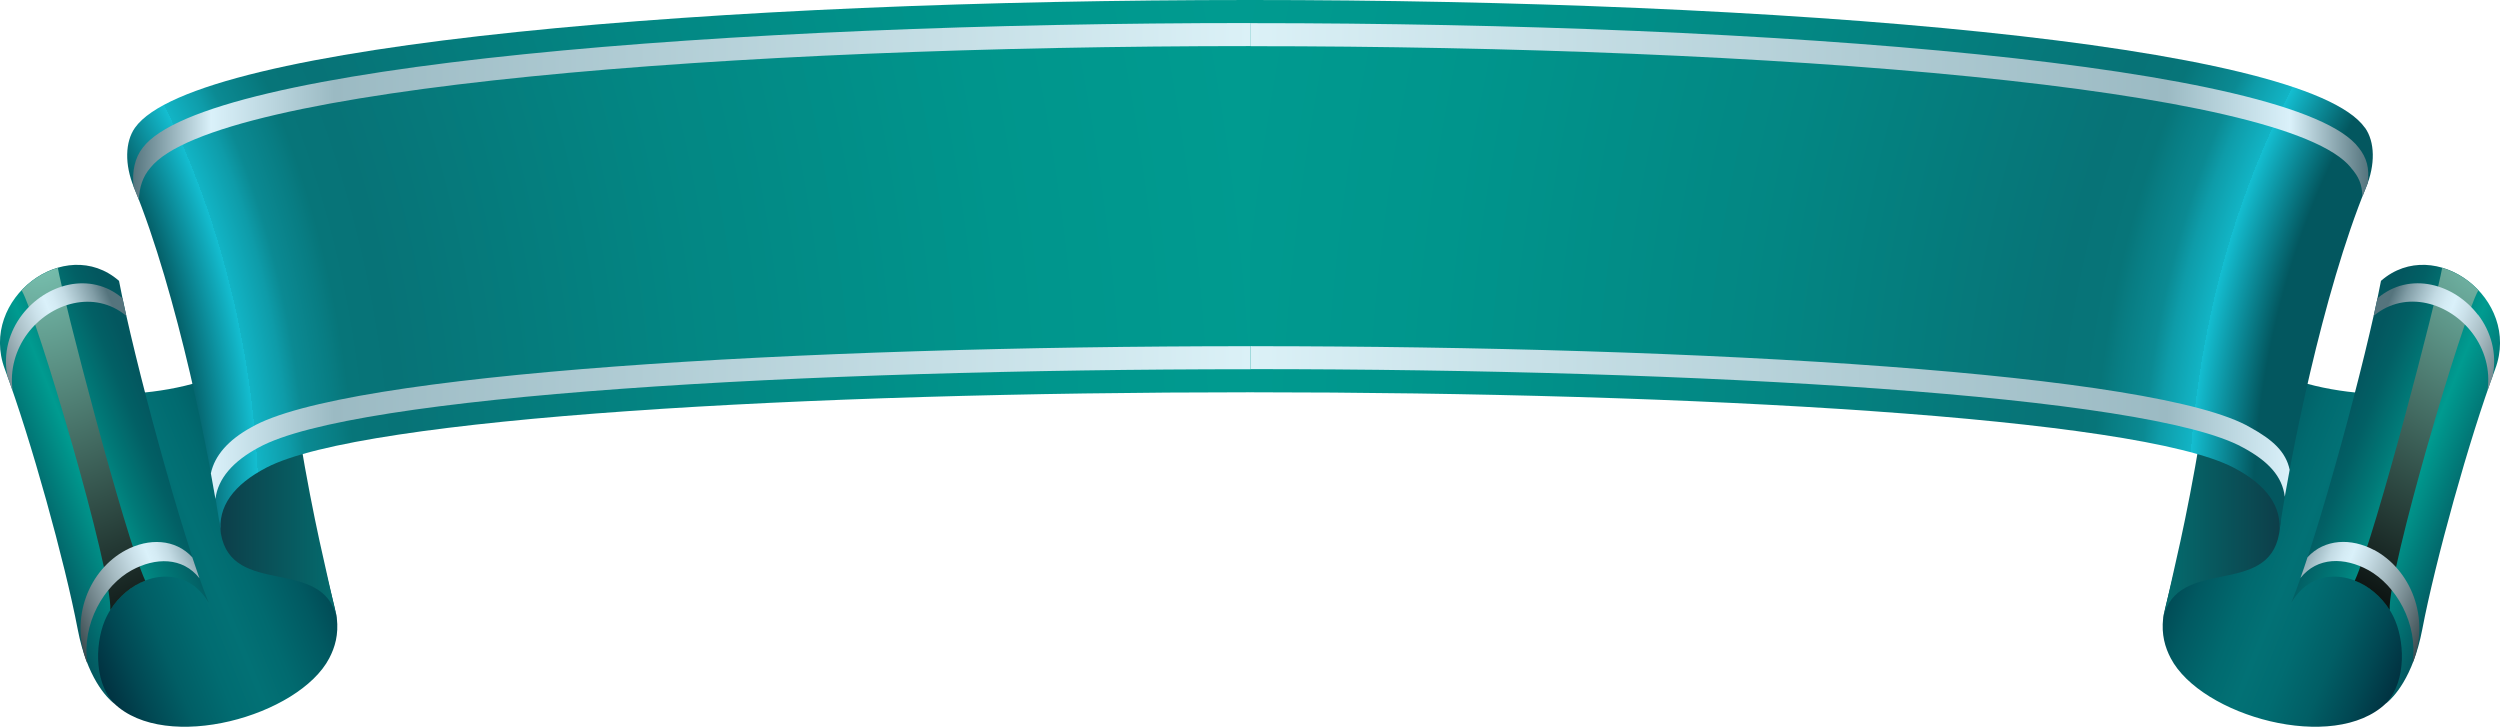 <?xml version="1.0" encoding="UTF-8"?>
<svg xmlns="http://www.w3.org/2000/svg" xmlns:xlink="http://www.w3.org/1999/xlink" viewBox="0 0 230 66.86">
  <defs>
    <linearGradient id="linear-gradient" x1="5.78" y1="54.56" x2="30.7" y2="44.49" gradientUnits="userSpaceOnUse">
      <stop offset="0" stop-color="#01303f"/>
      <stop offset=".12" stop-color="#014853"/>
      <stop offset=".25" stop-color="#015e65"/>
      <stop offset=".39" stop-color="#016c71"/>
      <stop offset=".5" stop-color="#027175"/>
      <stop offset=".61" stop-color="#016a6f"/>
      <stop offset=".76" stop-color="#015961"/>
      <stop offset=".93" stop-color="#013d4a"/>
      <stop offset="1" stop-color="#01303f"/>
    </linearGradient>
    <linearGradient id="linear-gradient-2" x1="2.33" y1="46.9" x2="17.05" y2="40.95" gradientUnits="userSpaceOnUse">
      <stop offset="0" stop-color="#03575f"/>
      <stop offset=".39" stop-color="#009b90"/>
      <stop offset=".59" stop-color="#017a78"/>
      <stop offset=".78" stop-color="#026065"/>
      <stop offset=".9" stop-color="#03575f"/>
    </linearGradient>
    <radialGradient id="radial-gradient" cx="-177.11" cy="363.44" fx="-177.11" fy="363.44" r="10.93" gradientTransform="translate(520.69 -1355.78) scale(2.92 3.79)" gradientUnits="userSpaceOnUse">
      <stop offset="0" stop-color="#80cdbb"/>
      <stop offset="1" stop-color="#010101"/>
    </radialGradient>
    <linearGradient id="linear-gradient-3" x1="20.17" y1="48.49" x2="30.99" y2="48.49" gradientUnits="userSpaceOnUse">
      <stop offset="0" stop-color="#0d3e49"/>
      <stop offset="1" stop-color="#046c6e"/>
    </linearGradient>
    <linearGradient id="linear-gradient-4" x1="199.3" y1="44.49" x2="224.22" y2="54.56" gradientUnits="userSpaceOnUse">
      <stop offset="0" stop-color="#01303f"/>
      <stop offset=".07" stop-color="#013d4a"/>
      <stop offset=".24" stop-color="#015961"/>
      <stop offset=".39" stop-color="#016a6f"/>
      <stop offset=".5" stop-color="#027175"/>
      <stop offset=".61" stop-color="#016c71"/>
      <stop offset=".75" stop-color="#015e65"/>
      <stop offset=".88" stop-color="#014853"/>
      <stop offset="1" stop-color="#01303f"/>
    </linearGradient>
    <linearGradient id="linear-gradient-5" x1="212.95" y1="40.95" x2="227.67" y2="46.9" gradientUnits="userSpaceOnUse">
      <stop offset=".1" stop-color="#03575f"/>
      <stop offset=".22" stop-color="#026065"/>
      <stop offset=".41" stop-color="#017a78"/>
      <stop offset=".61" stop-color="#009b90"/>
      <stop offset="1" stop-color="#03575f"/>
    </linearGradient>
    <radialGradient id="radial-gradient-2" cx="-99.71" cy="363.14" fx="-99.71" fy="363.14" r="10.86" xlink:href="#radial-gradient"/>
    <linearGradient id="linear-gradient-6" x1="199.01" y1="48.49" x2="209.83" y2="48.49" gradientUnits="userSpaceOnUse">
      <stop offset="0" stop-color="#046c6e"/>
      <stop offset="1" stop-color="#0d3e49"/>
    </linearGradient>
    <radialGradient id="radial-gradient-3" cx="-188.97" cy="370.46" fx="-188.97" fy="370.46" r="50.85" gradientTransform="translate(520.69 -1355.78) scale(2.92 3.79)" gradientUnits="userSpaceOnUse">
      <stop offset=".33" stop-color="#03575f"/>
      <stop offset=".37" stop-color="#14bed1"/>
      <stop offset=".37" stop-color="#12b4c5"/>
      <stop offset=".39" stop-color="#0e9ca9"/>
      <stop offset=".4" stop-color="#0b8a93"/>
      <stop offset=".42" stop-color="#087d83"/>
      <stop offset=".43" stop-color="#077579"/>
      <stop offset=".46" stop-color="#077377"/>
      <stop offset=".64" stop-color="#038683"/>
      <stop offset=".84" stop-color="#00958c"/>
      <stop offset="1" stop-color="#009b90"/>
    </radialGradient>
    <radialGradient id="radial-gradient-4" cx="805.05" fx="805.05" r="50.85" gradientTransform="translate(2607 -1355.78) rotate(-180) scale(2.92 -3.79)" xlink:href="#radial-gradient-3"/>
    <linearGradient id="New_Gradient_Swatch_6" data-name="New Gradient Swatch 6" x1="12.24" y1="24.01" x2="115.07" y2="24.01" gradientUnits="userSpaceOnUse">
      <stop offset="0" stop-color="#55747d"/>
      <stop offset=".07" stop-color="#daf1fa"/>
      <stop offset=".18" stop-color="#9bbac3"/>
      <stop offset="1" stop-color="#dbf1f7"/>
    </linearGradient>
    <linearGradient id="linear-gradient-7" x1="115.07" y1="23.92" x2="217.89" y2="23.92" gradientUnits="userSpaceOnUse">
      <stop offset="0" stop-color="#dbf1f7"/>
      <stop offset=".82" stop-color="#9bbac3"/>
      <stop offset=".93" stop-color="#daf1fa"/>
      <stop offset="1" stop-color="#55747d"/>
    </linearGradient>
    <linearGradient id="linear-gradient-8" x1=".85" y1="46.72" x2="15.3" y2="40.88" gradientTransform="translate(1 -1)" gradientUnits="userSpaceOnUse">
      <stop offset="0" stop-color="#3b4c50"/>
      <stop offset=".14" stop-color="#677a80"/>
      <stop offset=".34" stop-color="#a5bac1"/>
      <stop offset=".49" stop-color="#cbe1ea"/>
      <stop offset=".57" stop-color="#daf1fa"/>
      <stop offset=".62" stop-color="#d4ebf4"/>
      <stop offset=".69" stop-color="#c3dbe4"/>
      <stop offset=".76" stop-color="#a7c1ca"/>
      <stop offset=".85" stop-color="#819da6"/>
      <stop offset=".93" stop-color="#55747d"/>
    </linearGradient>
    <linearGradient id="linear-gradient-9" x1="212.7" y1="40.88" x2="227.15" y2="46.72" gradientTransform="translate(1 -1)" gradientUnits="userSpaceOnUse">
      <stop offset=".07" stop-color="#55747d"/>
      <stop offset=".15" stop-color="#819da6"/>
      <stop offset=".24" stop-color="#a7c1ca"/>
      <stop offset=".31" stop-color="#c3dbe4"/>
      <stop offset=".38" stop-color="#d4ebf4"/>
      <stop offset=".43" stop-color="#daf1fa"/>
      <stop offset=".51" stop-color="#cbe1ea"/>
      <stop offset=".66" stop-color="#a5bac1"/>
      <stop offset=".86" stop-color="#677a80"/>
      <stop offset="1" stop-color="#3b4c50"/>
    </linearGradient>
  </defs>
  <g fill="none" isolation="isolate">
    <g id="Layer_1" data-name="Layer 1">
      <g>
        <path d="m10.47,64.69c4.78,4.64,17.04,1.18,19.82-4.13.53-1.01.87-2.18.7-3.69.09-.47-5.85-21.97-6.33-27.33-.36,6.26-14.16,7.52-17.6,6.28-1.14,6.4-.87,25.08,3.42,28.89h0Z" fill="url(#linear-gradient)" fill-rule="evenodd"/>
        <path d="m10.95,25.84c1.35,7.1,5.76,23.47,8.25,29.61-2.34-4-7.44-2.6-9.37,1.23-1.06,2.1-1.29,5.93.64,8-.65-.48-2.47-2.35-3.32-6.78-1.18-6.2-4.31-17.51-6.71-23.95-2.41-6.48,5.55-12.43,10.5-8.12h0Z" fill="url(#linear-gradient-2)" fill-rule="evenodd"/>
        <path d="m5.32,24.64c-1.25.37-2.41,1.09-3.33,2.07,1.4,2.36,8.33,25.78,8.16,29.41.8-1.27,1.96-2.22,3.21-2.7-1.93-4.25-7.56-26.02-8.04-28.78h0Z" fill="url(#radial-gradient)" fill-rule="evenodd" mix-blend-mode="screen"/>
        <path d="m20.32,49.08c-.95-5.56,2.85-8.71,7.24-8.95,1.35,8.09,2.41,12.08,3.43,16.73-1.29-5.72-9.65-1.87-10.67-7.78h0Z" fill="url(#linear-gradient-3)" fill-rule="evenodd"/>
        <path d="m219.53,64.69c-4.79,4.64-17.04,1.18-19.82-4.13-.53-1.01-.87-2.18-.7-3.69-.09-.47,5.85-21.97,6.33-27.33.36,6.26,14.16,7.52,17.6,6.28,1.14,6.4.87,25.08-3.42,28.89h0Z" fill="url(#linear-gradient-4)" fill-rule="evenodd"/>
        <path d="m219.05,25.84c-1.35,7.1-5.76,23.47-8.25,29.61,2.34-4,7.44-2.6,9.37,1.23,1.06,2.1,1.29,5.93-.64,8,.65-.48,2.47-2.35,3.32-6.78,1.18-6.2,4.31-17.51,6.71-23.95,2.41-6.48-5.55-12.43-10.5-8.12h0Z" fill="url(#linear-gradient-5)" fill-rule="evenodd"/>
        <path d="m224.68,24.64c1.25.37,2.41,1.09,3.33,2.07-1.4,2.36-8.33,25.78-8.16,29.41-.8-1.27-1.96-2.22-3.21-2.7,1.93-4.25,7.56-26.02,8.04-28.78h0Z" fill="url(#radial-gradient-2)" fill-rule="evenodd" mix-blend-mode="screen"/>
        <path d="m209.68,49.08c.95-5.56-2.85-8.71-7.24-8.95-1.35,8.09-2.41,12.08-3.43,16.73,1.29-5.72,9.65-1.87,10.67-7.78h0Z" fill="url(#linear-gradient-6)" fill-rule="evenodd"/>
        <path d="m12.42,11.75c-.92,1.3-.96,3.39-.1,5.48,3.97,9.66,7.08,25.17,8.01,31.85-.34-2.46,1.17-4.5,4.2-6.07,8.88-4.61,49.68-6.92,90.48-6.92V0C66.49,0,17.97,3.92,12.42,11.75h0Z" fill="url(#radial-gradient-3)" fill-rule="evenodd"/>
        <path d="m217.58,11.75c.92,1.3.96,3.39.1,5.48-3.97,9.66-7.08,25.17-8.01,31.85.34-2.46-1.17-4.5-4.2-6.07-8.88-4.61-49.68-6.92-90.48-6.92V0c48.51,0,97.03,3.92,102.58,11.75h0Z" fill="url(#radial-gradient-4)" fill-rule="evenodd"/>
        <path d="m115,31.85c-41.71,0-83.41,2.49-91.91,7.48-2.07,1.14-3.34,2.57-3.69,4.22.15.83.29,1.61.42,2.35.23-1.87,1.61-3.46,3.98-4.73,8.69-4.8,49.94-7.2,91.19-7.2h.07v-2.12h-.07ZM13.84,15.43c5.95-7.46,53.55-11.19,101.16-11.19h.07s0-2.12,0-2.12h-.07C66.94,2.12,18.88,5.95,13.13,13.59c-.72.91-1,2.18-.84,3.58,0,.02.02.04.02.06.16.38.31.77.47,1.17.02-1.15.37-2.19,1.06-2.97h0Z" fill="url(#New_Gradient_Swatch_6)" fill-rule="evenodd"/>
        <path d="m115.14,31.85c41.71,0,83.41,2.49,91.9,7.48,2.07,1.14,3.26,2.24,3.61,3.89-.15.83-.32,1.75-.45,2.48-.23-1.87-1.5-3.27-3.87-4.54-8.69-4.8-49.94-7.2-91.19-7.2h-.07v-2.12h.07Zm101.16-16.41c-5.95-7.46-53.55-11.19-101.16-11.19h-.07s0-2.12,0-2.12h.07c48.06,0,96.12,3.82,101.87,11.47.72.91.99,1.83.83,3.23,0,.02-.34.86-.5,1.26-.02-1.16-.36-1.86-1.04-2.64h0Z" fill="url(#linear-gradient-7)" fill-rule="evenodd"/>
        <path d="m11.62,29.06c-.13-.57-.25-1.11-.35-1.62-2.98-2.53-7.08-1.3-9.24,1.52-1.17,1.53-1.78,3.56-1.34,5.66.16.43.31.88.48,1.35-.3-1.94.29-3.84,1.35-5.27,2.11-2.84,6.18-4.08,9.11-1.63Zm6.08,22.22c-1.58-1.73-4.03-1.78-6.12-.67-3.35,1.78-5.23,6.22-3.54,10.44-.55-3.69,1.55-7.21,4.08-8.59,2.16-1.18,4.67-1.24,6.23.74-.21-.6-.43-1.24-.65-1.91Z" fill="url(#linear-gradient-8)" fill-rule="evenodd"/>
        <path d="m227.97,28.96c-2.16-2.83-6.26-4.05-9.24-1.52-.11.51-.23,1.05-.35,1.62,2.93-2.45,7-1.21,9.11,1.63,1.07,1.43,1.66,3.33,1.35,5.27.16-.47.32-.92.48-1.35.44-2.1-.17-4.13-1.34-5.66Zm-9.56,21.64c-2.08-1.11-4.54-1.05-6.12.67-.22.68-.44,1.32-.65,1.91,1.56-1.97,4.07-1.92,6.23-.74,2.53,1.38,4.63,4.9,4.08,8.59,1.69-4.22-.2-8.66-3.54-10.44Z" fill="url(#linear-gradient-9)" fill-rule="evenodd"/>
      </g>
    </g>
  </g>
</svg>